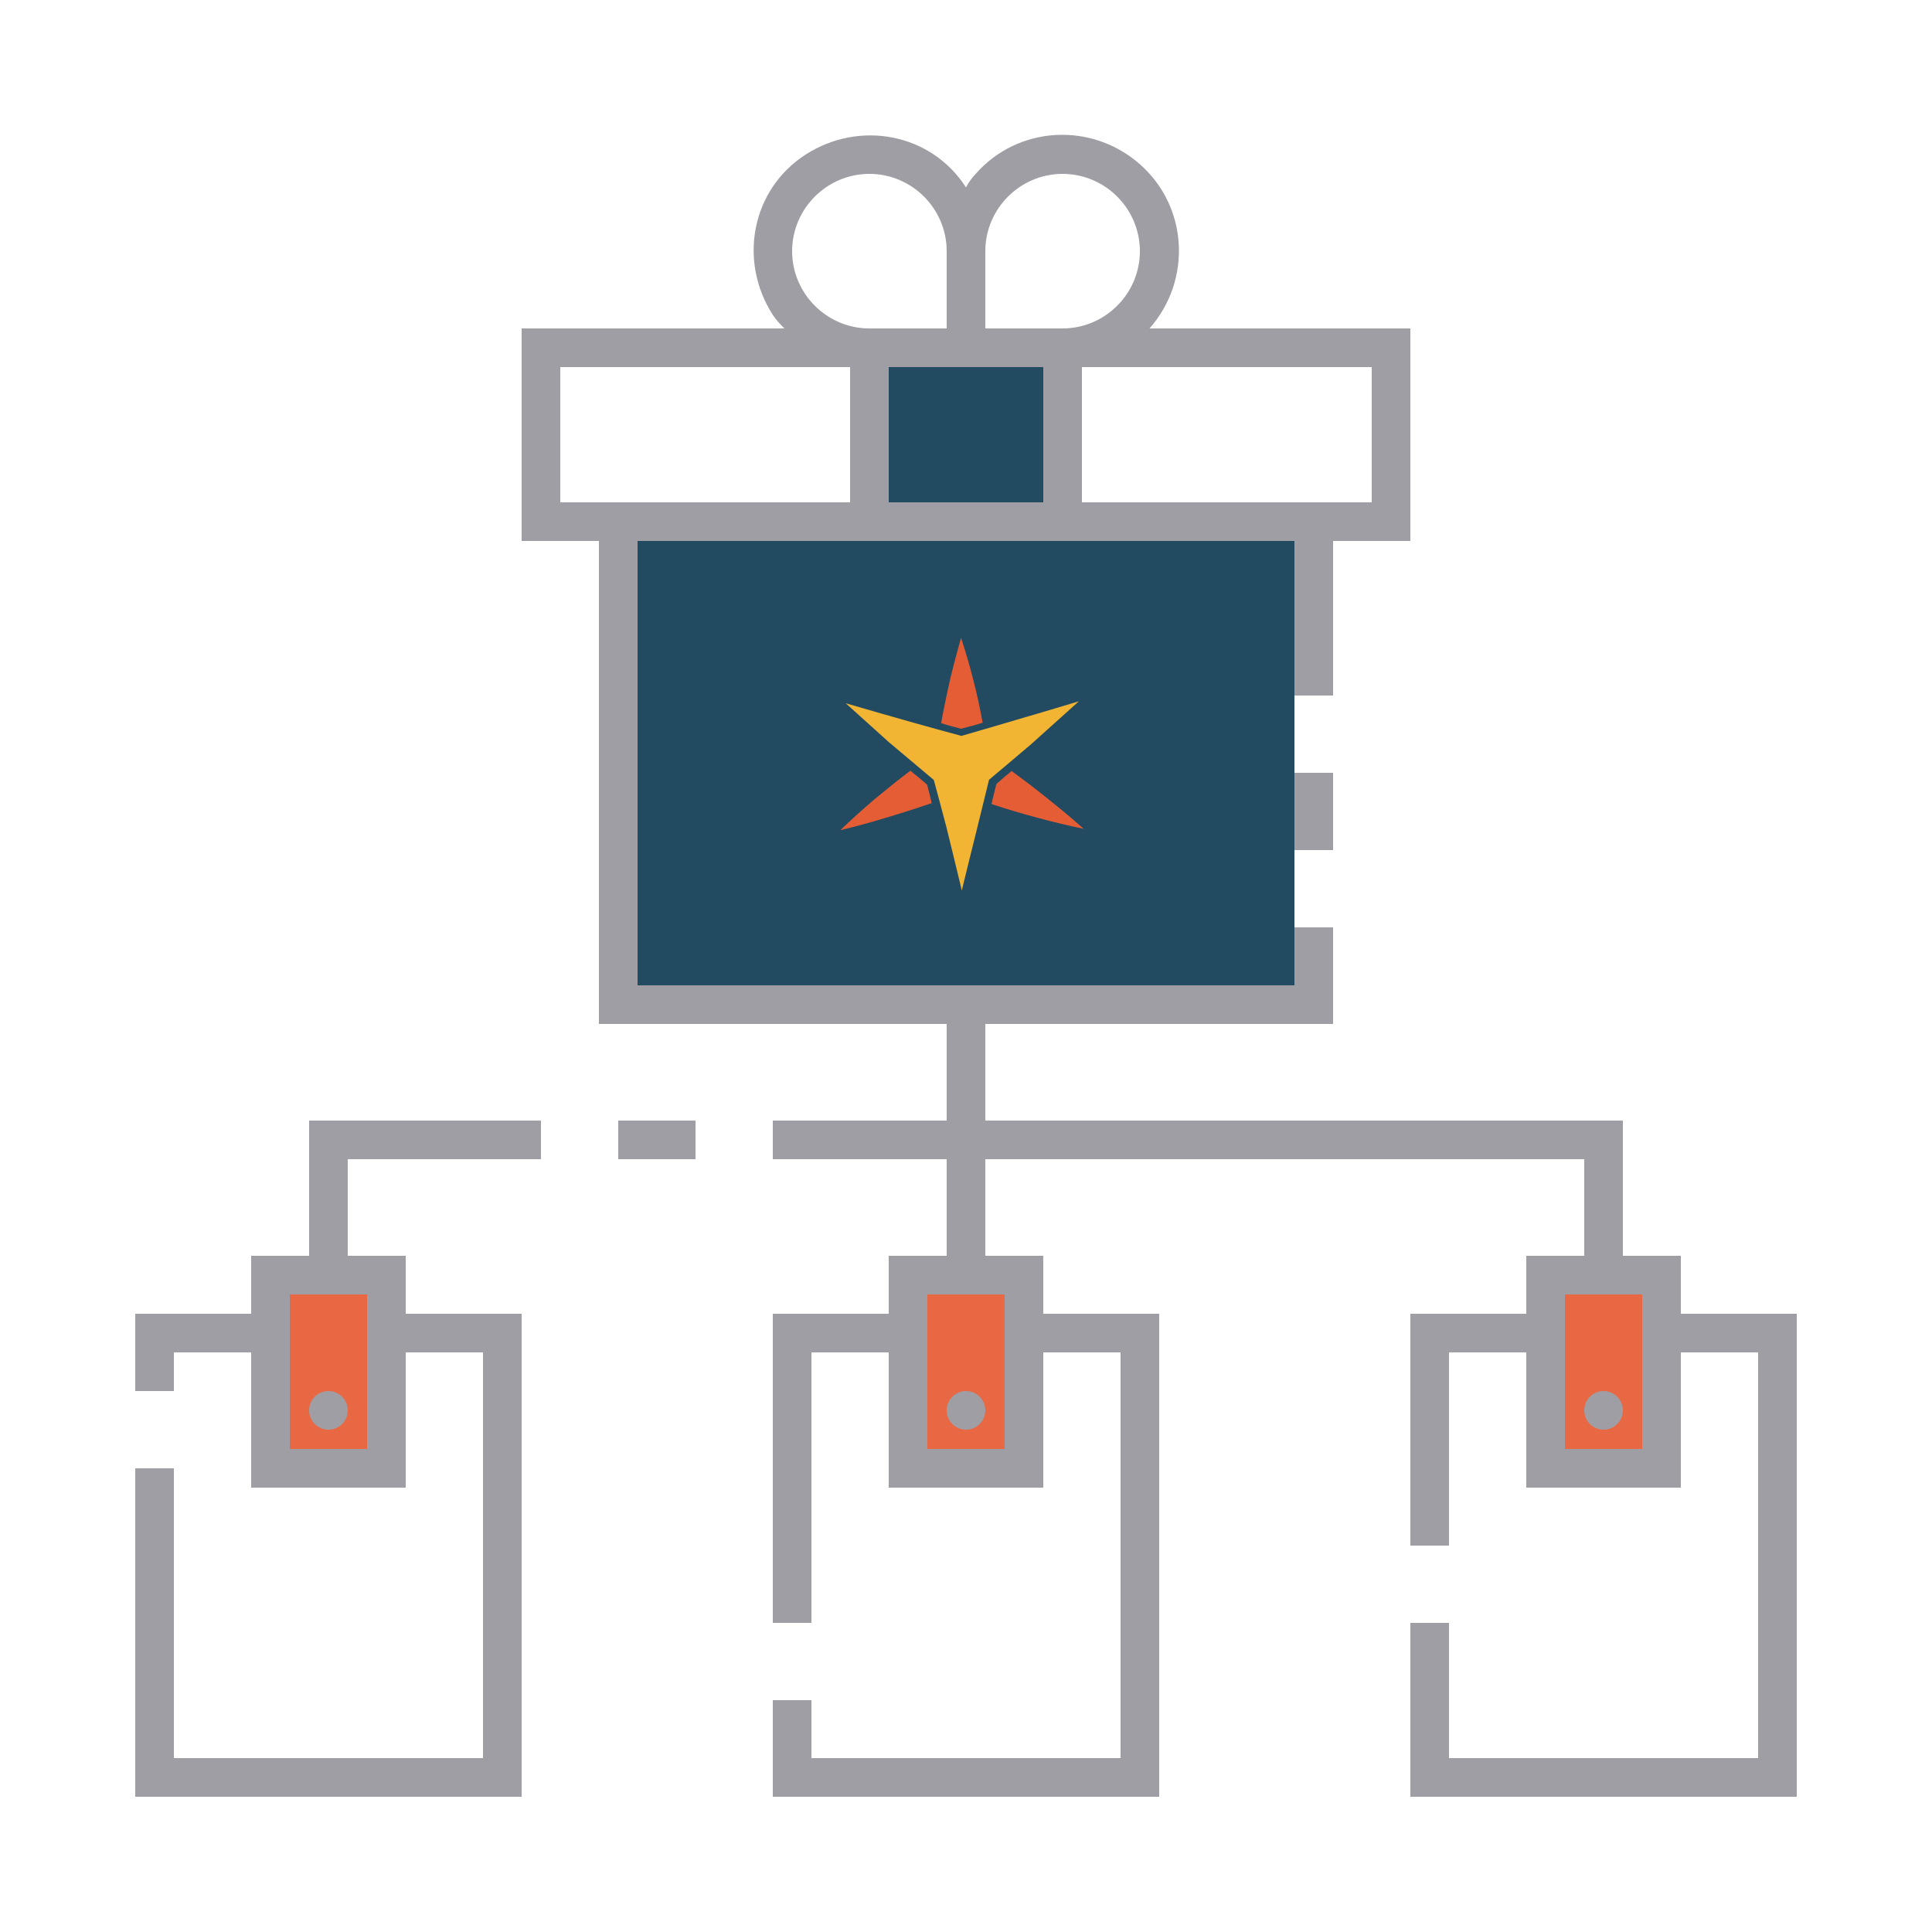 <?xml version="1.0" encoding="UTF-8" standalone="no"?>
<svg
   xmlns:dc="http://purl.org/dc/elements/1.1/"
   xmlns:cc="http://creativecommons.org/ns#"
   xmlns:rdf="http://www.w3.org/1999/02/22-rdf-syntax-ns#"
   xmlns:svg="http://www.w3.org/2000/svg"
   xmlns="http://www.w3.org/2000/svg"
   xmlns:sodipodi="http://sodipodi.sourceforge.net/DTD/sodipodi-0.dtd"
   xmlns:inkscape="http://www.inkscape.org/namespaces/inkscape"
   version="1.1"
   id="ic_empty_dark_multisend"
   inkscape:version="1.0.1 (3bc2e813f5, 2020-09-07)"
   sodipodi:docname="img-empty-dark-multisend.svg"
   x="0px"
   y="0px"
   viewBox="0 0 100 100"
   style="enable-background:new 0 0 100 100;"
   xml:space="preserve"><defs
   id="defs37"><pattern
     id="EMFhbasepattern"
     patternUnits="userSpaceOnUse"
     width="6"
     height="6"
     x="0"
     y="0" /></defs>
<style
   type="text/css"
   id="style2">
	.st0{fill:#2EA1FF;}
	.st1{fill:#A09EA5;}
	.st2{fill:#EFEFEF;}
</style>
<sodipodi:namedview
   bordercolor="#666666"
   borderopacity="1"
   gridtolerance="10"
   guidetolerance="10"
   id="namedview25"
   inkscape:current-layer="ic_empty_dark_multisend"
   inkscape:cx="45.269144"
   inkscape:cy="46.343705"
   inkscape:pageopacity="0"
   inkscape:pageshadow="2"
   inkscape:window-height="2066"
   inkscape:window-width="3840"
   inkscape:zoom="17.012937"
   objecttolerance="10"
   pagecolor="#ffffff"
   showgrid="false"
   inkscape:document-rotation="0"
   inkscape:window-x="3829"
   inkscape:window-y="-11"
   inkscape:window-maximized="1">
	</sodipodi:namedview>
<g
   id="Group_9062">
	<g
   id="Group_9060">
		<path
   id="Rectangle_4717"
   class="st0"
   d="M45,18h10v9H45V18z"
   style="fill:#133d55;fill-opacity:0.933" />
		<g
   id="Group_9059"
   style="fill:#e55d35;fill-opacity:0.933">
			<path
   id="Rectangle_4718"
   class="st0"
   d="M14,66h6v10h-6V66z"
   style="fill:#e55d35;fill-opacity:0.933" />
			<path
   id="Rectangle_4719"
   class="st0"
   d="M80,66h6v10h-6V66z"
   style="fill:#e55d35;fill-opacity:0.933" />
			<path
   id="Rectangle_4720"
   class="st0"
   d="M47,66h6v10h-6V66z"
   style="fill:#e55d35;fill-opacity:0.933" />
		</g>
	</g>
	<g
   id="Group_9061">
		<path
   id="Rectangle_4722"
   class="st1"
   d="M67,40h2v4h-2V40z" />
		<circle
   id="Ellipse_643"
   class="st1"
   cx="50"
   cy="73"
   r="1" />
		<circle
   id="Ellipse_644"
   class="st1"
   cx="83"
   cy="73"
   r="1" />
		<path
   id="Rectangle_4723"
   class="st1"
   d="M32,58h4v2h-4V58z" />
		<path
   id="Path_19007"
   class="st1"
   d="M16,65h-3v3H7v4h2v-2h4v7h8v-7h4v21H9V76H7v17h20V68h-6v-3h-3v-5h10v-2H16V65z M19,67v8h-4    v-8H19z" />
		<circle
   id="Ellipse_645"
   class="st1"
   cx="17"
   cy="73"
   r="1" />
		<path
   id="Path_19008"
   class="st1"
   d="M87,68v-3h-3v-7H51v-5h18v-5h-2v3H33V28h34v8h2v-8h4V17H59.5c2.2-2.5,2-6.3-0.5-8.5    s-6.3-2-8.5,0.5c-0.2,0.2-0.4,0.5-0.5,0.7c-1.8-2.8-5.5-3.5-8.3-1.7s-3.5,5.5-1.7,8.3c0.2,0.3,0.4,0.5,0.6,0.7H27v11h4v25h18v5h-9    v2h9v5h-3v3h-6v16h2V70h4v7h8v-7h4v21H42v-3h-2v5h20V68h-6v-3h-3v-5h31v5h-3v3h-6v12h2V70h4v7h8v-7h4v21H75v-7h-2v9h20V68H87z     M71,19v7H56v-7H71z M51,13c0-2.2,1.8-4,4-4s4,1.8,4,4s-1.8,4-4,4h-4V13z M51,19h3v7h-8v-7H51z M45,9c2.2,0,4,1.8,4,4v4h-4    c-2.2,0-4-1.8-4-4S42.8,9,45,9z M29,26v-7h15v7H29z M52,67v8h-4v-8H52z M85,75h-4v-8h4V75z" />
	</g>
</g>
<rect
   x="33"
   y="28"
   class="st0"
   width="34"
   height="23"
   id="rect20"
   style="fill:#133d55;fill-opacity:0.933" />

<g
   id="g895"
   transform="matrix(0.03,0,0,0.03,38.815,39.011)"><path
     style="fill:#f1b533;fill-opacity:1;fill-rule:nonzero;stroke:none"
     d="m 364.91,-30.712 c 2.333,-0.667 72.667,-21 111.667,-32.667 0,0 33.667,-9.667 66.333,-19.667 6,-1.667 12.333,-3.667 12.333,-3.667 4,-1.333 8,-2.333 12.333,-3.667 -27.333,24.667 -54.667,49 -82,73.667 -24.333,20.667 -48.667,41.333 -73,61.667 -8,32.333 -15.667,64.333 -23.667,96.333 -8,31.667 -15.667,63.333 -23.333,94.667 -8.667,-36.333 -17.667,-73 -26.667,-109.667 -7,-27 -14.333,-54 -21.667,-81 -26,-21.667 -51.667,-43.667 -77.667,-65.333 -24.667,-22.333 -49.667,-44.667 -74.333,-67 40,11.667 80.667,23.333 122,35 26,7.333 52,14.333 77.667,21.333 z"
     id="path865" /><path
     style="fill:#e55d35;fill-opacity:1;fill-rule:nonzero;stroke:none"
     d="m 416.91,86.954 c 1,-5.333 2.333,-10.667 3.667,-16 1.667,-6.333 3,-12.667 4.667,-18.667 5,-4.333 9.667,-8.333 14.333,-12.667 4,-3.333 8,-6.333 12,-9.667 22,16 44.667,33.333 67.667,52 20,16 39,32 56.667,47.667 -25.667,-5.333 -52.667,-11.667 -80.667,-19.333 -27.667,-7.333 -54,-15.333 -78.333,-23.333 z"
     id="path871" /><path
     style="fill:#e55d35;fill-opacity:1;fill-rule:nonzero;stroke:none"
     d="m 276.91,29.288 c 4.333,3.667 8.667,7.333 13.333,11 5.333,4.333 10.333,8.667 15.333,13 1.667,6 3.333,12 4.667,17.667 1.333,4.667 2.333,9.667 3.333,14.333 -26.333,9 -54.333,18 -83.667,26.667 -25.333,7.667 -50,14.333 -74,20 18,-17.333 37.667,-35 59,-53.333 21.333,-17.667 42,-34.333 62,-49.333 z"
     id="path873" /><path
     style="fill:#e55d35;fill-opacity:1;fill-rule:nonzero;stroke:none"
     d="m 401.577,-53.379 c -5.667,1.667 -11.333,3.333 -17,5 -6.667,1.667 -13.667,3.667 -20.333,5.333 -6.333,-1.667 -12.667,-3.333 -19,-5 -5.333,-1.667 -10.333,-3 -15.333,-4.667 4.667,-25.333 10,-51.667 16.333,-79 5.667,-23.667 12,-46.333 18,-68.333 7.667,23 14.667,47.333 21.333,73.333 6.667,25.333 11.667,50 16,73.333 z"
     id="path875" /></g></svg>
